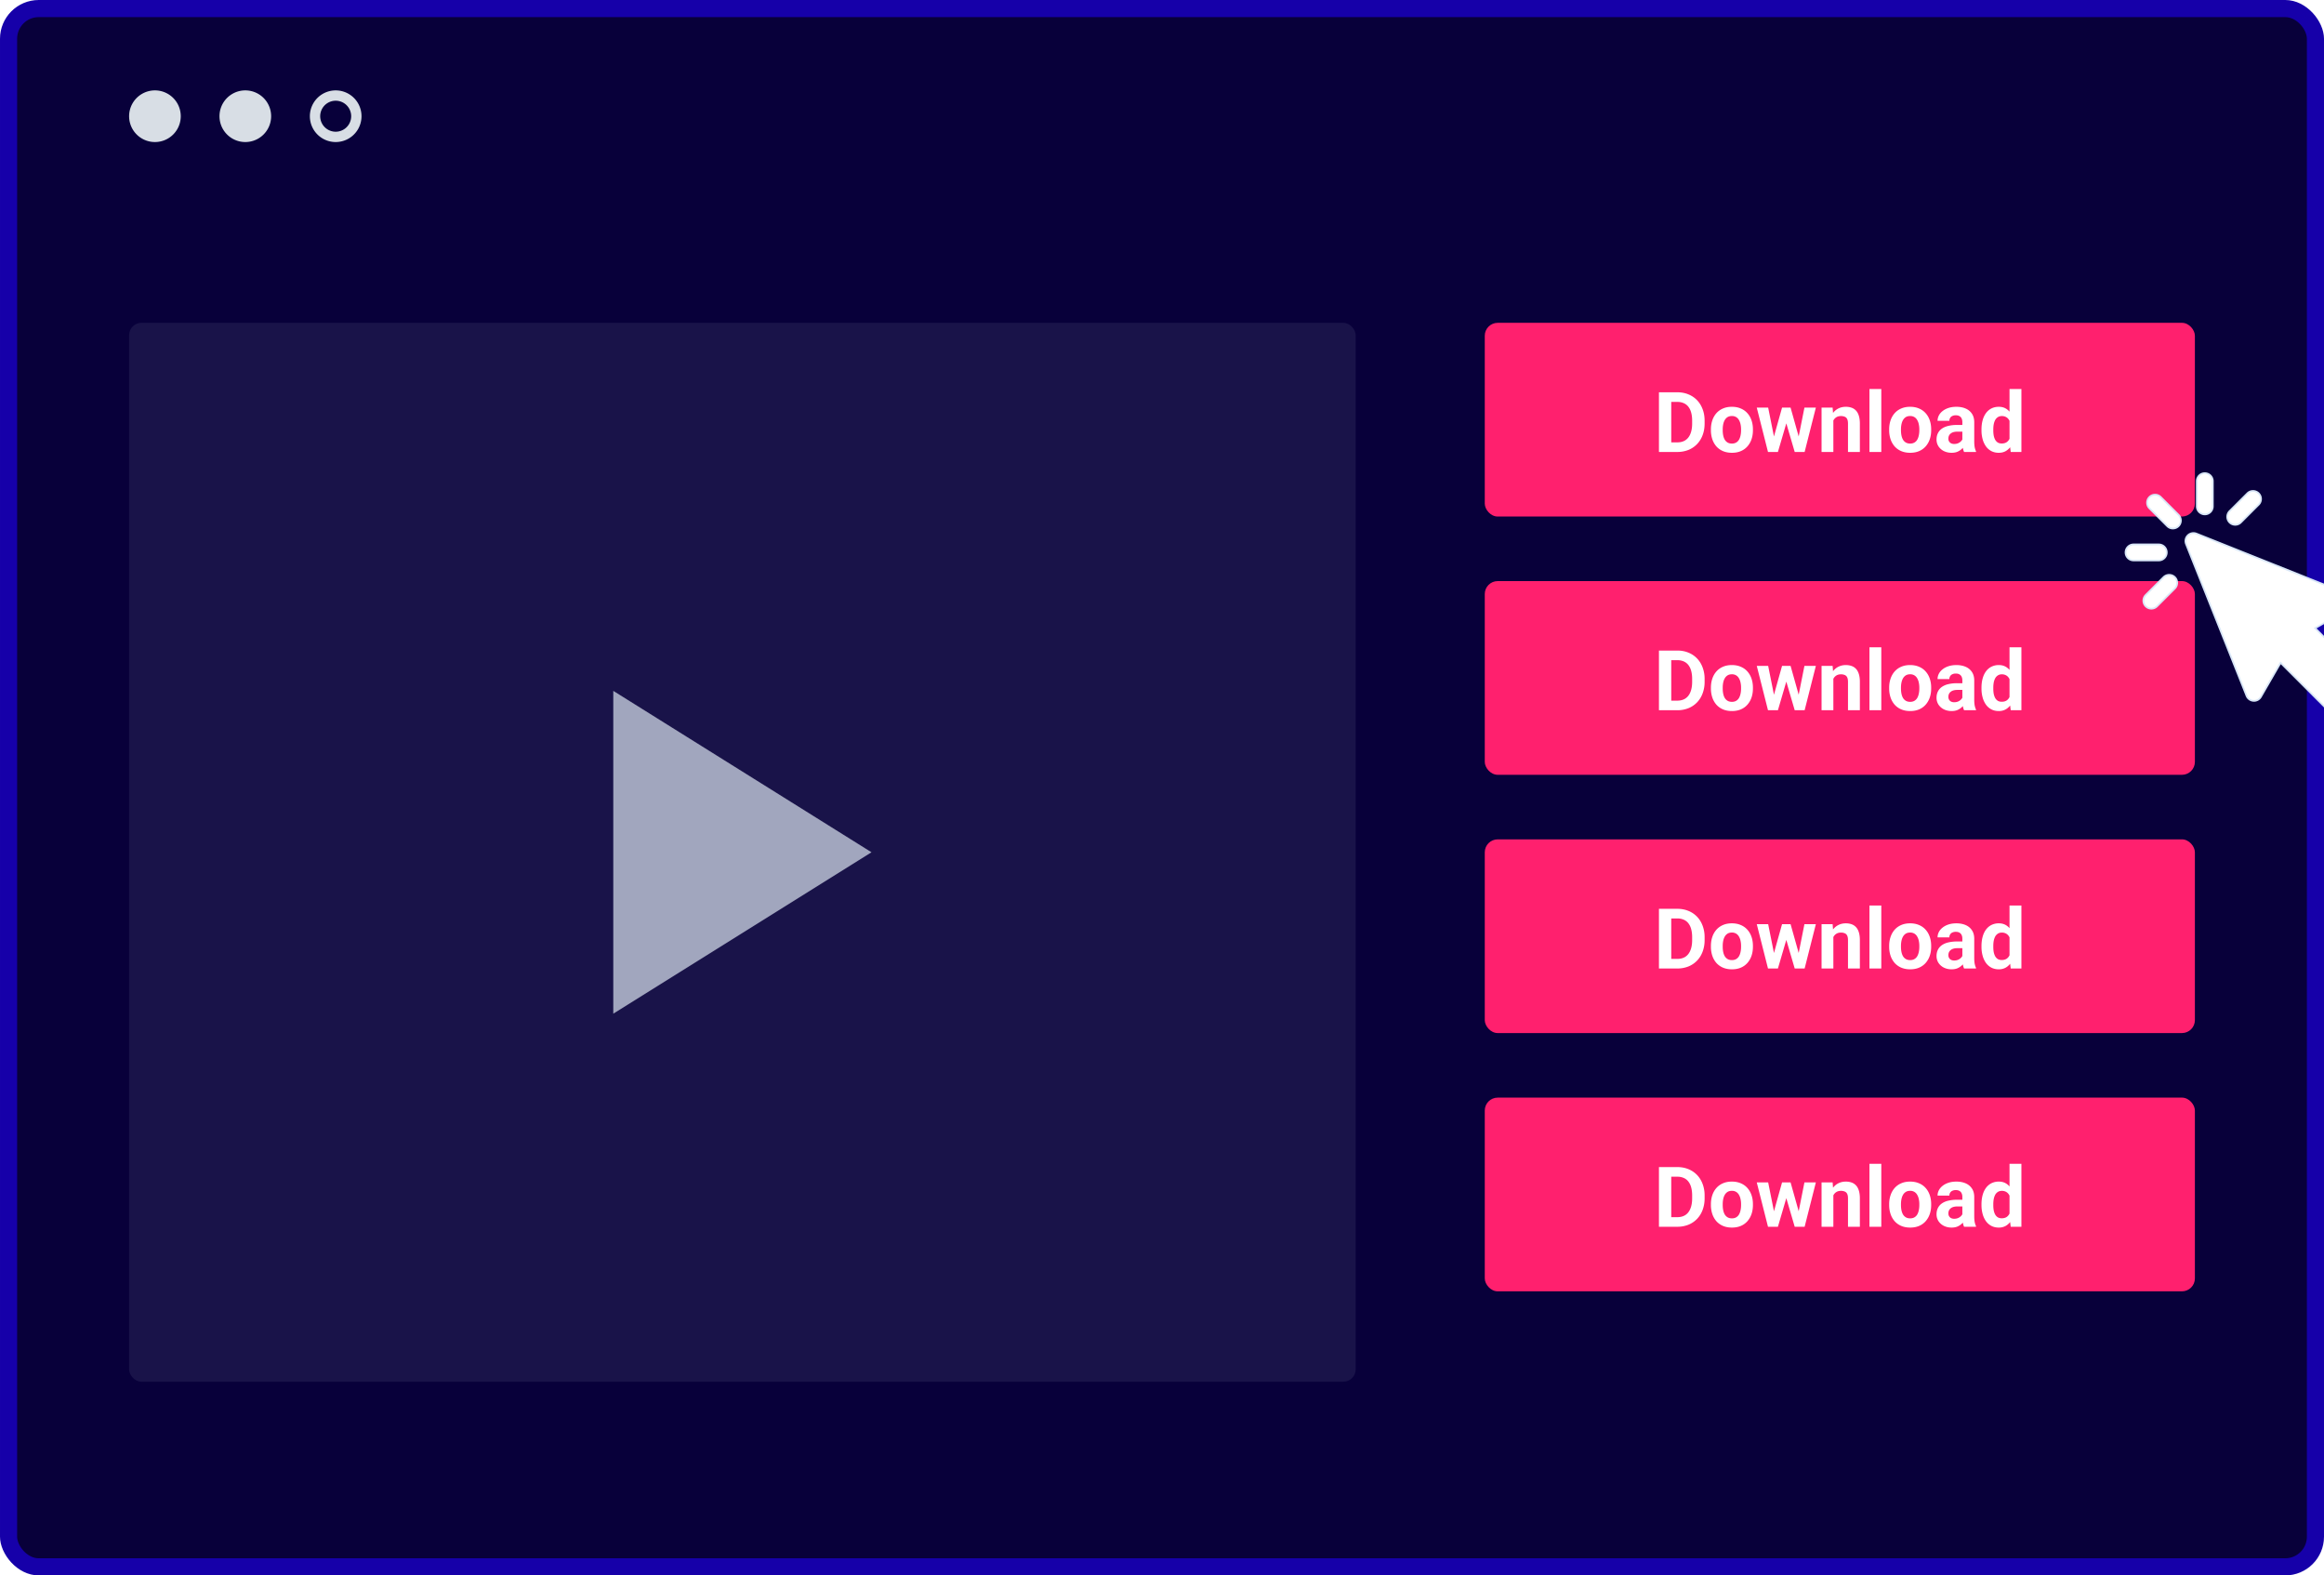 <svg xmlns="http://www.w3.org/2000/svg" width="360" height="244" fill="none"><g clip-path="url(#a)"><rect width="357.348" height="241.348" x="1.326" y="1.326" fill="#08003A" stroke="#1600A9" stroke-width="2.652" rx="4.674"/><path fill="#D8DEE5" d="M28 18a4 4 0 1 1-8 0 4 4 0 0 1 8 0ZM42 18a4 4 0 1 1-8 0 4 4 0 0 1 8 0Z"/><path fill="#D8DEE5" fill-rule="evenodd" d="M52 20.4a2.4 2.4 0 1 0 0-4.8 2.4 2.4 0 0 0 0 4.8Zm0 1.6a4 4 0 1 0 0-8 4 4 0 0 0 0 8Z" clip-rule="evenodd"/><rect width="190" height="164" x="20" y="50" fill="#B8C3D2" opacity=".1" rx="1.913"/><path fill="#DCE4F0" fill-rule="evenodd" d="m135 132-40 25v-50l40 25Z" clip-rule="evenodd" opacity=".7"/><rect width="110" height="30" x="230" y="50" fill="#FF206E" rx="2"/><path fill="#fff" d="M259.819 70h-2.012l.012-1.485h2c.499 0 .92-.112 1.263-.337.343-.228.601-.56.774-.996.178-.436.267-.963.267-1.58v-.452c0-.474-.051-.89-.152-1.25a2.508 2.508 0 0 0-.438-.908 1.834 1.834 0 0 0-.718-.552 2.367 2.367 0 0 0-.977-.19h-2.07v-1.492h2.07c.618 0 1.183.106 1.695.317.516.208.962.506 1.339.895.377.39.666.855.87 1.397.207.537.311 1.136.311 1.796v.438c0 .656-.104 1.255-.311 1.796a4.01 4.01 0 0 1-.87 1.397 3.86 3.86 0 0 1-1.339.895 4.565 4.565 0 0 1-1.714.311Zm-.933-9.242V70h-1.905v-9.242h1.905Zm6.144 5.878v-.134c0-.503.072-.966.216-1.39.144-.427.353-.797.628-1.11a2.825 2.825 0 0 1 1.016-.73c.402-.178.863-.267 1.384-.267.52 0 .984.089 1.39.267.406.173.747.416 1.022.73.279.313.491.683.635 1.11.144.424.216.887.216 1.39v.134c0 .5-.072.963-.216 1.39a3.247 3.247 0 0 1-.635 1.11 2.816 2.816 0 0 1-1.016.73c-.402.174-.863.261-1.383.261-.521 0-.984-.087-1.391-.26a2.883 2.883 0 0 1-1.022-.73 3.298 3.298 0 0 1-.628-1.111 4.328 4.328 0 0 1-.216-1.39Zm1.828-.134v.134c0 .288.026.556.076.806.051.25.132.47.242.66.114.186.262.332.444.438.182.106.404.159.667.159.253 0 .471-.053.653-.159.182-.106.328-.252.438-.438.11-.19.191-.41.242-.66.055-.25.082-.518.082-.806v-.134c0-.279-.027-.541-.082-.787a2.09 2.09 0 0 0-.248-.66 1.23 1.23 0 0 0-.438-.457 1.253 1.253 0 0 0-.66-.165c-.258 0-.478.055-.66.165-.178.11-.324.263-.438.457-.11.19-.191.41-.242.66-.05.246-.076.508-.076.787Zm7.764 1.72 1.428-5.09h1.161l-.374 2L275.409 70h-.972l.185-1.777Zm-.724-5.09 1.022 5.084.095 1.784h-1.143l-1.739-6.868h1.765Zm4.621 5.002.997-5.002h1.771L279.547 70h-1.136l.108-1.866Zm-1.149-5.002 1.422 5.053.197 1.815h-.978l-1.428-4.862-.362-2.006h1.149Zm6.627 1.466V70h-1.828v-6.868h1.714l.114 1.466Zm-.267 1.727h-.495c0-.508.066-.965.197-1.371.131-.41.315-.76.552-1.048.237-.292.519-.514.845-.666.33-.157.698-.235 1.104-.235.322 0 .616.046.882.14.267.093.495.24.686.444.195.203.343.472.444.806.106.334.159.743.159 1.225V70h-1.841v-4.386c0-.305-.042-.542-.127-.711a.71.71 0 0 0-.374-.356 1.462 1.462 0 0 0-.597-.108c-.245 0-.459.05-.641.146a1.267 1.267 0 0 0-.444.407c-.115.169-.201.368-.261.596a2.937 2.937 0 0 0-.089.737Zm7.694-6.075V70h-1.835v-9.75h1.835Zm1.219 6.386v-.134c0-.503.071-.966.215-1.39a3.22 3.22 0 0 1 .629-1.11 2.813 2.813 0 0 1 1.015-.73c.402-.178.864-.267 1.384-.267.521 0 .984.089 1.39.267.407.173.747.416 1.022.73.28.313.491.683.635 1.11.144.424.216.887.216 1.39v.134c0 .5-.072.963-.216 1.39a3.23 3.23 0 0 1-.635 1.11 2.813 2.813 0 0 1-1.015.73c-.402.174-.864.261-1.384.261-.521 0-.984-.087-1.39-.26a2.874 2.874 0 0 1-1.022-.73 3.3 3.3 0 0 1-.629-1.111 4.328 4.328 0 0 1-.215-1.39Zm1.828-.134v.134c0 .288.025.556.076.806s.131.47.241.66c.114.186.262.332.444.438.182.106.404.159.667.159.254 0 .472-.053.654-.159.182-.106.328-.252.438-.438.11-.19.19-.41.241-.66.055-.25.082-.518.082-.806v-.134c0-.279-.027-.541-.082-.787a2.066 2.066 0 0 0-.248-.66 1.23 1.23 0 0 0-.438-.457 1.253 1.253 0 0 0-.66-.165c-.258 0-.478.055-.66.165-.178.11-.324.263-.438.457-.11.19-.19.41-.241.66a3.866 3.866 0 0 0-.076.787Zm9.508 1.95v-3.06c0-.22-.036-.409-.107-.565a.807.807 0 0 0-.337-.375c-.148-.089-.341-.133-.578-.133a1.19 1.19 0 0 0-.526.108.756.756 0 0 0-.343.298.82.82 0 0 0-.121.45h-1.828c0-.291.068-.568.203-.83.136-.263.332-.494.591-.693.258-.203.564-.361.92-.476.36-.114.762-.171 1.206-.171.533 0 1.007.089 1.422.267.415.177.74.444.977.8.242.355.362.8.362 1.332v2.94c0 .376.024.685.07.926.047.237.114.444.203.622V70h-1.847a2.615 2.615 0 0 1-.203-.698 5.8 5.8 0 0 1-.064-.85Zm.242-2.635.012 1.035h-1.022c-.241 0-.45.027-.628.082a1.166 1.166 0 0 0-.438.235.911.911 0 0 0-.254.343 1.182 1.182 0 0 0-.076.431.765.765 0 0 0 .419.717c.135.068.294.102.476.102.275 0 .514-.055.717-.165.203-.11.36-.245.47-.406a.852.852 0 0 0 .178-.457l.482.774a3.19 3.19 0 0 1-.279.54c-.115.186-.26.362-.438.527-.178.16-.392.294-.641.4-.25.101-.546.152-.889.152-.436 0-.832-.087-1.187-.26a2.163 2.163 0 0 1-.838-.73 1.918 1.918 0 0 1-.305-1.067c0-.36.068-.679.204-.958.135-.28.334-.514.596-.705.267-.194.599-.34.997-.438a5.63 5.63 0 0 1 1.384-.152h1.06Zm7.065 2.685V60.25h1.84V70h-1.656l-.184-1.498Zm-4.342-1.854v-.133c0-.525.059-1 .178-1.428a3.31 3.31 0 0 1 .52-1.11c.229-.31.51-.549.844-.718.335-.17.715-.254 1.143-.254.402 0 .753.084 1.054.254.304.17.562.41.774.723.216.31.389.675.52 1.099.132.418.227.878.286 1.377v.292a7.25 7.25 0 0 1-.286 1.333c-.131.41-.304.77-.52 1.08-.212.304-.47.54-.774.71-.305.17-.661.254-1.067.254-.427 0-.808-.087-1.142-.26a2.412 2.412 0 0 1-.838-.73 3.471 3.471 0 0 1-.514-1.105 5.098 5.098 0 0 1-.178-1.384Zm1.828-.133v.133c0 .284.021.549.063.794.047.245.121.463.223.654.105.186.241.332.406.438.169.101.374.152.616.152.313 0 .571-.07.774-.21.203-.143.358-.34.463-.59.11-.25.174-.537.191-.863v-.832a2.983 2.983 0 0 0-.115-.717 1.564 1.564 0 0 0-.266-.552 1.17 1.17 0 0 0-.432-.356 1.333 1.333 0 0 0-.603-.127c-.237 0-.44.056-.609.166a1.215 1.215 0 0 0-.413.438 2.35 2.35 0 0 0-.228.66c-.047.25-.07.52-.07.812Z"/><rect width="110" height="30" x="230" y="90" fill="#FF206E" rx="2"/><path fill="#fff" d="M259.819 110h-2.012l.012-1.485h2c.499 0 .92-.112 1.263-.337.343-.228.601-.56.774-.996.178-.436.267-.963.267-1.581v-.451c0-.474-.051-.89-.152-1.25a2.512 2.512 0 0 0-.438-.908 1.84 1.84 0 0 0-.718-.552 2.366 2.366 0 0 0-.977-.19h-2.07v-1.492h2.07c.618 0 1.183.106 1.695.317a3.84 3.84 0 0 1 1.339.895c.377.39.666.855.87 1.397a4.96 4.96 0 0 1 .311 1.796v.438a4.99 4.99 0 0 1-.311 1.796 4.006 4.006 0 0 1-.87 1.397 3.866 3.866 0 0 1-1.339.895 4.57 4.57 0 0 1-1.714.311Zm-.933-9.242V110h-1.905v-9.242h1.905Zm6.144 5.878v-.134c0-.503.072-.967.216-1.39a3.23 3.23 0 0 1 .628-1.111 2.833 2.833 0 0 1 1.016-.73c.402-.177.863-.266 1.384-.266.52 0 .984.089 1.39.266.406.174.747.417 1.022.73.279.314.491.684.635 1.111.144.423.216.887.216 1.39v.134c0 .499-.072.962-.216 1.39a3.255 3.255 0 0 1-.635 1.111 2.825 2.825 0 0 1-1.016.73c-.402.173-.863.26-1.383.26-.521 0-.984-.087-1.391-.26a2.891 2.891 0 0 1-1.022-.73 3.306 3.306 0 0 1-.628-1.111 4.331 4.331 0 0 1-.216-1.39Zm1.828-.134v.134c0 .288.026.556.076.806.051.25.132.47.242.66.114.186.262.332.444.438.182.106.404.159.667.159.253 0 .471-.053.653-.159a1.21 1.21 0 0 0 .438-.438c.11-.19.191-.41.242-.66.055-.25.082-.518.082-.806v-.134a3.6 3.6 0 0 0-.082-.787 2.1 2.1 0 0 0-.248-.66 1.234 1.234 0 0 0-.438-.457 1.253 1.253 0 0 0-.66-.165c-.258 0-.478.055-.66.165a1.3 1.3 0 0 0-.438.457c-.11.191-.191.411-.242.66-.05.246-.076.508-.076.787Zm7.764 1.721 1.428-5.091h1.161l-.374 1.999-1.428 4.869h-.972l.185-1.777Zm-.724-5.091 1.022 5.084.095 1.784h-1.143l-1.739-6.868h1.765Zm4.621 5.002.997-5.002h1.771l-1.74 6.868h-1.136l.108-1.866Zm-1.149-5.002 1.422 5.053.197 1.815h-.978l-1.428-4.862-.362-2.006h1.149Zm6.627 1.466V110h-1.828v-6.868h1.714l.114 1.466Zm-.267 1.727h-.495c0-.508.066-.965.197-1.371.131-.411.315-.76.552-1.048.237-.292.519-.514.845-.666.33-.157.698-.235 1.104-.235.322 0 .616.046.882.14.267.093.495.241.686.444.195.203.343.472.444.806.106.334.159.743.159 1.225V110h-1.841v-4.386c0-.305-.042-.542-.127-.711a.713.713 0 0 0-.374-.356 1.462 1.462 0 0 0-.597-.108c-.245 0-.459.049-.641.146a1.27 1.27 0 0 0-.444.407 1.917 1.917 0 0 0-.261.596 2.942 2.942 0 0 0-.089.737Zm7.694-6.075V110h-1.835v-9.75h1.835Zm1.219 6.386v-.134c0-.503.071-.967.215-1.39.144-.427.354-.797.629-1.111a2.82 2.82 0 0 1 1.015-.73c.402-.177.864-.266 1.384-.266.521 0 .984.089 1.39.266.407.174.747.417 1.022.73.28.314.491.684.635 1.111.144.423.216.887.216 1.39v.134c0 .499-.072.962-.216 1.39a3.239 3.239 0 0 1-.635 1.111 2.82 2.82 0 0 1-1.015.73c-.402.173-.864.26-1.384.26-.521 0-.984-.087-1.39-.26a2.883 2.883 0 0 1-1.022-.73 3.309 3.309 0 0 1-.629-1.111 4.331 4.331 0 0 1-.215-1.39Zm1.828-.134v.134c0 .288.025.556.076.806s.131.47.241.66c.114.186.262.332.444.438.182.106.404.159.667.159.254 0 .472-.053.654-.159a1.21 1.21 0 0 0 .438-.438c.11-.19.19-.41.241-.66.055-.25.082-.518.082-.806v-.134a3.6 3.6 0 0 0-.082-.787 2.076 2.076 0 0 0-.248-.66 1.234 1.234 0 0 0-.438-.457 1.253 1.253 0 0 0-.66-.165c-.258 0-.478.055-.66.165a1.3 1.3 0 0 0-.438.457c-.11.191-.19.411-.241.66a3.87 3.87 0 0 0-.076.787Zm9.508 1.949v-3.059c0-.22-.036-.409-.107-.565a.807.807 0 0 0-.337-.375c-.148-.089-.341-.133-.578-.133a1.19 1.19 0 0 0-.526.108.753.753 0 0 0-.343.298.82.82 0 0 0-.121.451h-1.828c0-.292.068-.569.203-.832.136-.262.332-.493.591-.692.258-.203.564-.361.92-.476.36-.114.762-.171 1.206-.171.533 0 1.007.089 1.422.266.415.178.74.445.977.8.242.356.362.8.362 1.333v2.939c0 .377.024.686.07.927.047.237.114.444.203.622V110h-1.847a2.615 2.615 0 0 1-.203-.698 5.804 5.804 0 0 1-.064-.851Zm.242-2.634.012 1.035h-1.022c-.241 0-.45.027-.628.082a1.16 1.16 0 0 0-.438.235.91.91 0 0 0-.254.343 1.18 1.18 0 0 0-.076.431c0 .157.036.299.108.426a.77.77 0 0 0 .311.292c.135.067.294.101.476.101.275 0 .514-.055.717-.165.203-.11.36-.245.47-.406a.853.853 0 0 0 .178-.457l.482.774a3.167 3.167 0 0 1-.279.54 2.54 2.54 0 0 1-.438.527 2.272 2.272 0 0 1-.641.4c-.25.101-.546.152-.889.152-.436 0-.832-.087-1.187-.26a2.165 2.165 0 0 1-.838-.73 1.919 1.919 0 0 1-.305-1.067c0-.359.068-.679.204-.958.135-.279.334-.514.596-.705a2.83 2.83 0 0 1 .997-.438 5.655 5.655 0 0 1 1.384-.152h1.06Zm7.065 2.685v-8.252h1.84V110h-1.656l-.184-1.498Zm-4.342-1.854v-.133c0-.525.059-1.001.178-1.428.118-.432.291-.802.52-1.111.229-.309.51-.548.844-.717a2.5 2.5 0 0 1 1.143-.254c.402 0 .753.085 1.054.254.304.169.562.41.774.723.216.309.389.675.52 1.099.132.419.227.878.286 1.377v.292a7.245 7.245 0 0 1-.286 1.333 3.99 3.99 0 0 1-.52 1.079c-.212.305-.47.542-.774.711a2.167 2.167 0 0 1-1.067.254c-.427 0-.808-.087-1.142-.26a2.42 2.42 0 0 1-.838-.73 3.475 3.475 0 0 1-.514-1.105 5.095 5.095 0 0 1-.178-1.384Zm1.828-.133v.133c0 .284.021.548.063.794a2.3 2.3 0 0 0 .223.654c.105.186.241.332.406.438.169.101.374.152.616.152.313 0 .571-.07.774-.209.203-.144.358-.341.463-.591.11-.249.174-.537.191-.863v-.832a2.988 2.988 0 0 0-.115-.717 1.56 1.56 0 0 0-.266-.552 1.18 1.18 0 0 0-.432-.356 1.341 1.341 0 0 0-.603-.127c-.237 0-.44.055-.609.165a1.218 1.218 0 0 0-.413.438 2.365 2.365 0 0 0-.228.661c-.047.249-.07.52-.07.812Z"/><rect width="110" height="30" x="230" y="130" fill="#FF206E" rx="2"/><path fill="#fff" d="M259.819 150h-2.012l.012-1.485h2c.499 0 .92-.112 1.263-.337.343-.228.601-.56.774-.996.178-.436.267-.963.267-1.581v-.451c0-.474-.051-.89-.152-1.25a2.512 2.512 0 0 0-.438-.908 1.84 1.84 0 0 0-.718-.552 2.366 2.366 0 0 0-.977-.19h-2.07v-1.492h2.07c.618 0 1.183.106 1.695.317a3.84 3.84 0 0 1 1.339.895c.377.39.666.855.87 1.397a4.96 4.96 0 0 1 .311 1.796v.438a4.99 4.99 0 0 1-.311 1.796 4.006 4.006 0 0 1-.87 1.397 3.866 3.866 0 0 1-1.339.895 4.57 4.57 0 0 1-1.714.311Zm-.933-9.242V150h-1.905v-9.242h1.905Zm6.144 5.878v-.134c0-.503.072-.967.216-1.39a3.23 3.23 0 0 1 .628-1.111 2.833 2.833 0 0 1 1.016-.73c.402-.177.863-.266 1.384-.266.52 0 .984.089 1.39.266.406.174.747.417 1.022.73.279.314.491.684.635 1.111.144.423.216.887.216 1.39v.134c0 .499-.072.962-.216 1.39a3.255 3.255 0 0 1-.635 1.111 2.825 2.825 0 0 1-1.016.73c-.402.173-.863.26-1.383.26-.521 0-.984-.087-1.391-.26a2.891 2.891 0 0 1-1.022-.73 3.306 3.306 0 0 1-.628-1.111 4.331 4.331 0 0 1-.216-1.39Zm1.828-.134v.134c0 .288.026.556.076.806.051.25.132.47.242.66.114.186.262.332.444.438.182.106.404.159.667.159.253 0 .471-.053.653-.159a1.21 1.21 0 0 0 .438-.438c.11-.19.191-.41.242-.66.055-.25.082-.518.082-.806v-.134a3.6 3.6 0 0 0-.082-.787 2.1 2.1 0 0 0-.248-.66 1.234 1.234 0 0 0-.438-.457 1.253 1.253 0 0 0-.66-.165c-.258 0-.478.055-.66.165a1.3 1.3 0 0 0-.438.457c-.11.191-.191.411-.242.66-.05.246-.076.508-.076.787Zm7.764 1.721 1.428-5.091h1.161l-.374 1.999-1.428 4.869h-.972l.185-1.777Zm-.724-5.091 1.022 5.084.095 1.784h-1.143l-1.739-6.868h1.765Zm4.621 5.002.997-5.002h1.771l-1.74 6.868h-1.136l.108-1.866Zm-1.149-5.002 1.422 5.053.197 1.815h-.978l-1.428-4.862-.362-2.006h1.149Zm6.627 1.466V150h-1.828v-6.868h1.714l.114 1.466Zm-.267 1.727h-.495c0-.508.066-.965.197-1.371.131-.411.315-.76.552-1.048.237-.292.519-.514.845-.666.33-.157.698-.235 1.104-.235.322 0 .616.046.882.14.267.093.495.241.686.444.195.203.343.472.444.806.106.334.159.743.159 1.225V150h-1.841v-4.386c0-.305-.042-.542-.127-.711a.713.713 0 0 0-.374-.356 1.462 1.462 0 0 0-.597-.108c-.245 0-.459.049-.641.146a1.27 1.27 0 0 0-.444.407 1.917 1.917 0 0 0-.261.596 2.942 2.942 0 0 0-.089.737Zm7.694-6.075V150h-1.835v-9.75h1.835Zm1.219 6.386v-.134c0-.503.071-.967.215-1.39.144-.427.354-.797.629-1.111a2.82 2.82 0 0 1 1.015-.73c.402-.177.864-.266 1.384-.266.521 0 .984.089 1.39.266.407.174.747.417 1.022.73.28.314.491.684.635 1.111.144.423.216.887.216 1.39v.134c0 .499-.072.962-.216 1.39a3.239 3.239 0 0 1-.635 1.111 2.82 2.82 0 0 1-1.015.73c-.402.173-.864.26-1.384.26-.521 0-.984-.087-1.39-.26a2.883 2.883 0 0 1-1.022-.73 3.309 3.309 0 0 1-.629-1.111 4.331 4.331 0 0 1-.215-1.39Zm1.828-.134v.134c0 .288.025.556.076.806s.131.47.241.66c.114.186.262.332.444.438.182.106.404.159.667.159.254 0 .472-.053.654-.159a1.21 1.21 0 0 0 .438-.438c.11-.19.19-.41.241-.66.055-.25.082-.518.082-.806v-.134a3.6 3.6 0 0 0-.082-.787 2.076 2.076 0 0 0-.248-.66 1.234 1.234 0 0 0-.438-.457 1.253 1.253 0 0 0-.66-.165c-.258 0-.478.055-.66.165a1.3 1.3 0 0 0-.438.457c-.11.191-.19.411-.241.66a3.87 3.87 0 0 0-.076.787Zm9.508 1.949v-3.059c0-.22-.036-.409-.107-.565a.807.807 0 0 0-.337-.375c-.148-.089-.341-.133-.578-.133a1.19 1.19 0 0 0-.526.108.753.753 0 0 0-.343.298.82.82 0 0 0-.121.451h-1.828c0-.292.068-.569.203-.832.136-.262.332-.493.591-.692.258-.203.564-.361.92-.476.36-.114.762-.171 1.206-.171.533 0 1.007.089 1.422.266.415.178.74.445.977.8.242.356.362.8.362 1.333v2.939c0 .377.024.686.07.927.047.237.114.444.203.622V150h-1.847a2.615 2.615 0 0 1-.203-.698 5.804 5.804 0 0 1-.064-.851Zm.242-2.634.012 1.035h-1.022c-.241 0-.45.027-.628.082a1.16 1.16 0 0 0-.438.235.91.91 0 0 0-.254.343 1.18 1.18 0 0 0-.076.431c0 .157.036.299.108.426a.77.77 0 0 0 .311.292c.135.067.294.101.476.101.275 0 .514-.055.717-.165.203-.11.36-.245.47-.406a.853.853 0 0 0 .178-.457l.482.774a3.167 3.167 0 0 1-.279.54 2.54 2.54 0 0 1-.438.527 2.272 2.272 0 0 1-.641.4c-.25.101-.546.152-.889.152-.436 0-.832-.087-1.187-.26a2.165 2.165 0 0 1-.838-.73 1.919 1.919 0 0 1-.305-1.067c0-.359.068-.679.204-.958.135-.279.334-.514.596-.705a2.83 2.83 0 0 1 .997-.438 5.655 5.655 0 0 1 1.384-.152h1.06Zm7.065 2.685v-8.252h1.84V150h-1.656l-.184-1.498Zm-4.342-1.854v-.133c0-.525.059-1.001.178-1.428.118-.432.291-.802.52-1.111.229-.309.51-.548.844-.717a2.5 2.5 0 0 1 1.143-.254c.402 0 .753.085 1.054.254.304.169.562.41.774.723.216.309.389.675.52 1.099.132.419.227.878.286 1.377v.292a7.245 7.245 0 0 1-.286 1.333 3.99 3.99 0 0 1-.52 1.079c-.212.305-.47.542-.774.711a2.167 2.167 0 0 1-1.067.254c-.427 0-.808-.087-1.142-.26a2.42 2.42 0 0 1-.838-.73 3.475 3.475 0 0 1-.514-1.105 5.095 5.095 0 0 1-.178-1.384Zm1.828-.133v.133c0 .284.021.548.063.794a2.3 2.3 0 0 0 .223.654c.105.186.241.332.406.438.169.101.374.152.616.152.313 0 .571-.07.774-.209.203-.144.358-.341.463-.591.11-.249.174-.537.191-.863v-.832a2.988 2.988 0 0 0-.115-.717 1.56 1.56 0 0 0-.266-.552 1.18 1.18 0 0 0-.432-.356 1.341 1.341 0 0 0-.603-.127c-.237 0-.44.055-.609.165a1.218 1.218 0 0 0-.413.438 2.365 2.365 0 0 0-.228.661c-.047.249-.07.52-.07.812Z"/><rect width="110" height="30" x="230" y="170" fill="#FF206E" rx="2"/><path fill="#fff" d="M259.819 190h-2.012l.012-1.485h2c.499 0 .92-.112 1.263-.337.343-.228.601-.56.774-.996.178-.436.267-.963.267-1.581v-.451c0-.474-.051-.89-.152-1.25a2.512 2.512 0 0 0-.438-.908 1.84 1.84 0 0 0-.718-.552 2.366 2.366 0 0 0-.977-.19h-2.07v-1.492h2.07c.618 0 1.183.106 1.695.317a3.84 3.84 0 0 1 1.339.895c.377.39.666.855.87 1.397a4.96 4.96 0 0 1 .311 1.796v.438a4.99 4.99 0 0 1-.311 1.796 4.006 4.006 0 0 1-.87 1.397 3.866 3.866 0 0 1-1.339.895 4.57 4.57 0 0 1-1.714.311Zm-.933-9.242V190h-1.905v-9.242h1.905Zm6.144 5.878v-.134c0-.503.072-.967.216-1.39a3.23 3.23 0 0 1 .628-1.111 2.833 2.833 0 0 1 1.016-.73c.402-.177.863-.266 1.384-.266.52 0 .984.089 1.39.266.406.174.747.417 1.022.73.279.314.491.684.635 1.111.144.423.216.887.216 1.39v.134c0 .499-.072.962-.216 1.39a3.255 3.255 0 0 1-.635 1.111 2.825 2.825 0 0 1-1.016.73c-.402.173-.863.26-1.383.26-.521 0-.984-.087-1.391-.26a2.891 2.891 0 0 1-1.022-.73 3.306 3.306 0 0 1-.628-1.111 4.331 4.331 0 0 1-.216-1.39Zm1.828-.134v.134c0 .288.026.556.076.806.051.25.132.47.242.66.114.186.262.332.444.438.182.106.404.159.667.159.253 0 .471-.053.653-.159a1.21 1.21 0 0 0 .438-.438c.11-.19.191-.41.242-.66.055-.25.082-.518.082-.806v-.134a3.6 3.6 0 0 0-.082-.787 2.1 2.1 0 0 0-.248-.66 1.234 1.234 0 0 0-.438-.457 1.253 1.253 0 0 0-.66-.165c-.258 0-.478.055-.66.165a1.3 1.3 0 0 0-.438.457c-.11.191-.191.411-.242.66-.05.246-.076.508-.076.787Zm7.764 1.721 1.428-5.091h1.161l-.374 1.999-1.428 4.869h-.972l.185-1.777Zm-.724-5.091 1.022 5.084.095 1.784h-1.143l-1.739-6.868h1.765Zm4.621 5.002.997-5.002h1.771l-1.74 6.868h-1.136l.108-1.866Zm-1.149-5.002 1.422 5.053.197 1.815h-.978l-1.428-4.862-.362-2.006h1.149Zm6.627 1.466V190h-1.828v-6.868h1.714l.114 1.466Zm-.267 1.727h-.495c0-.508.066-.965.197-1.371.131-.411.315-.76.552-1.048.237-.292.519-.514.845-.666.33-.157.698-.235 1.104-.235.322 0 .616.046.882.14.267.093.495.241.686.444.195.203.343.472.444.806.106.334.159.743.159 1.225V190h-1.841v-4.386c0-.305-.042-.542-.127-.711a.713.713 0 0 0-.374-.356 1.462 1.462 0 0 0-.597-.108c-.245 0-.459.049-.641.146a1.27 1.27 0 0 0-.444.407 1.917 1.917 0 0 0-.261.596 2.942 2.942 0 0 0-.089.737Zm7.694-6.075V190h-1.835v-9.75h1.835Zm1.219 6.386v-.134c0-.503.071-.967.215-1.39.144-.427.354-.797.629-1.111a2.82 2.82 0 0 1 1.015-.73c.402-.177.864-.266 1.384-.266.521 0 .984.089 1.39.266.407.174.747.417 1.022.73.28.314.491.684.635 1.111.144.423.216.887.216 1.39v.134c0 .499-.072.962-.216 1.39a3.239 3.239 0 0 1-.635 1.111 2.82 2.82 0 0 1-1.015.73c-.402.173-.864.26-1.384.26-.521 0-.984-.087-1.39-.26a2.883 2.883 0 0 1-1.022-.73 3.309 3.309 0 0 1-.629-1.111 4.331 4.331 0 0 1-.215-1.39Zm1.828-.134v.134c0 .288.025.556.076.806s.131.47.241.66c.114.186.262.332.444.438.182.106.404.159.667.159.254 0 .472-.053.654-.159a1.21 1.21 0 0 0 .438-.438c.11-.19.19-.41.241-.66.055-.25.082-.518.082-.806v-.134a3.6 3.6 0 0 0-.082-.787 2.076 2.076 0 0 0-.248-.66 1.234 1.234 0 0 0-.438-.457 1.253 1.253 0 0 0-.66-.165c-.258 0-.478.055-.66.165a1.3 1.3 0 0 0-.438.457c-.11.191-.19.411-.241.66a3.87 3.87 0 0 0-.076.787Zm9.508 1.949v-3.059c0-.22-.036-.409-.107-.565a.807.807 0 0 0-.337-.375c-.148-.089-.341-.133-.578-.133a1.19 1.19 0 0 0-.526.108.753.753 0 0 0-.343.298.82.82 0 0 0-.121.451h-1.828c0-.292.068-.569.203-.832.136-.262.332-.493.591-.692.258-.203.564-.361.92-.476.36-.114.762-.171 1.206-.171.533 0 1.007.089 1.422.266.415.178.74.445.977.8.242.356.362.8.362 1.333v2.939c0 .377.024.686.07.927.047.237.114.444.203.622V190h-1.847a2.615 2.615 0 0 1-.203-.698 5.804 5.804 0 0 1-.064-.851Zm.242-2.634.012 1.035h-1.022c-.241 0-.45.027-.628.082a1.16 1.16 0 0 0-.438.235.91.91 0 0 0-.254.343 1.18 1.18 0 0 0-.076.431c0 .157.036.299.108.426a.77.77 0 0 0 .311.292c.135.067.294.101.476.101.275 0 .514-.055.717-.165.203-.11.36-.245.47-.406a.853.853 0 0 0 .178-.457l.482.774a3.167 3.167 0 0 1-.279.54 2.54 2.54 0 0 1-.438.527 2.272 2.272 0 0 1-.641.4c-.25.101-.546.152-.889.152-.436 0-.832-.087-1.187-.26a2.165 2.165 0 0 1-.838-.73 1.919 1.919 0 0 1-.305-1.067c0-.359.068-.679.204-.958.135-.279.334-.514.596-.705a2.83 2.83 0 0 1 .997-.438 5.655 5.655 0 0 1 1.384-.152h1.06Zm7.065 2.685v-8.252h1.84V190h-1.656l-.184-1.498Zm-4.342-1.854v-.133c0-.525.059-1.001.178-1.428.118-.432.291-.802.52-1.111.229-.309.51-.548.844-.717a2.5 2.5 0 0 1 1.143-.254c.402 0 .753.085 1.054.254.304.169.562.41.774.723.216.309.389.675.52 1.099.132.419.227.878.286 1.377v.292a7.245 7.245 0 0 1-.286 1.333 3.99 3.99 0 0 1-.52 1.079c-.212.305-.47.542-.774.711a2.167 2.167 0 0 1-1.067.254c-.427 0-.808-.087-1.142-.26a2.42 2.42 0 0 1-.838-.73 3.475 3.475 0 0 1-.514-1.105 5.095 5.095 0 0 1-.178-1.384Zm1.828-.133v.133c0 .284.021.548.063.794a2.3 2.3 0 0 0 .223.654c.105.186.241.332.406.438.169.101.374.152.616.152.313 0 .571-.07.774-.209.203-.144.358-.341.463-.591.11-.249.174-.537.191-.863v-.832a2.988 2.988 0 0 0-.115-.717 1.56 1.56 0 0 0-.266-.552 1.18 1.18 0 0 0-.432-.356 1.341 1.341 0 0 0-.603-.127c-.237 0-.44.055-.609.165a1.218 1.218 0 0 0-.413.438 2.365 2.365 0 0 0-.228.661c-.047.249-.07.52-.07.812Z"/><g filter="url(#b)"><path fill="#fff" fill-rule="evenodd" d="M328.278 70.386c.685 0 1.242-.556 1.242-1.242v-3.902a1.242 1.242 0 0 0-2.484 0v3.902c0 .686.556 1.242 1.242 1.242Zm-8.584-2.691a1.242 1.242 0 0 1 1.756 0l2.759 2.759a1.242 1.242 0 1 1-1.756 1.756l-2.759-2.76a1.242 1.242 0 0 1 0-1.755Zm25.68 20.32 7.389 7.39a1.242 1.242 0 0 1 0 1.755l-3.605 3.607a1.241 1.241 0 0 1-1.756 0l-7.389-7.39-3.045 5.272a1.24 1.24 0 0 1-2.228-.161l-9.376-23.51a1.241 1.241 0 0 1 1.613-1.613l23.508 9.377a1.242 1.242 0 0 1 .161 2.228l-5.272 3.045Zm-22.989-11.736c0-.686-.556-1.242-1.241-1.242h-3.902a1.242 1.242 0 1 0 0 2.484h3.902c.685 0 1.241-.556 1.241-1.242Zm-3.262 6.591 2.759-2.76a1.242 1.242 0 0 1 1.756 1.757l-2.759 2.76a1.24 1.24 0 0 1-1.756 0 1.242 1.242 0 0 1 0-1.757Zm14.743-11.232a1.239 1.239 0 0 1-1.756 0 1.242 1.242 0 0 1 0-1.756l2.759-2.759a1.242 1.242 0 0 1 1.756 1.756l-2.759 2.76Z" clip-rule="evenodd"/><path fill="#D9E7F7" d="m321.45 67.695.094-.094-.094.094Zm-1.756 0-.093-.094.093.094Zm4.515 2.759-.094.093.094-.093Zm0 1.756.094.093-.094-.093Zm-1.756 0-.093.093.093-.093Zm-2.759-2.76-.093.094.093-.093Zm33.069 25.954-.094.094.094-.094Zm-7.389-7.389-.066-.115-.15.087.122.122.094-.094Zm7.389 9.145.094.094-.094-.094Zm-3.605 3.607-.094-.094.094.094Zm-1.756 0 .093-.094-.093.094Zm-7.389-7.39.094-.094-.122-.122-.087.15.115.066Zm-3.045 5.272-.115-.067.115.067Zm-1.164.617.009-.132-.009.132Zm-1.064-.778-.124.049.124-.05Zm-9.376-23.51.123-.05-.123.05Zm.275-1.338-.093-.094.093.094Zm1.338-.275-.049.123.049-.123Zm23.508 9.377-.05.123h.001l.049-.123Zm.778 1.064-.132.01.132-.01Zm-.617 1.164-.067-.115.067.115Zm-29.502-7.45v.133-.132Zm.738 2.59-.094-.093.094.094Zm-2.759 2.76-.094-.094.094.094Zm4.515-2.76.094-.093-.094.094Zm0 1.757.094.094-.094-.094Zm-2.759 2.76-.094-.095.094.094Zm-1.756 0-.094.093.094-.094Zm14.743-12.989.094.094-.094-.094Zm-1.756 0-.094.094.094-.094Zm0-1.756.094.094-.094-.094Zm2.759-2.759-.094-.094.094.094Zm1.756 0 .093-.094-.093.094Zm0 1.756-.094-.094.094.094Zm-7.238.265a1.11 1.11 0 0 1-1.109 1.11v.264c.759 0 1.374-.615 1.374-1.374h-.265Zm0-3.902v3.902h.265v-3.902h-.265Zm-1.109-1.11a1.11 1.11 0 0 1 1.109 1.11h.265c0-.76-.615-1.375-1.374-1.375v.266Zm-1.109 1.11c0-.613.496-1.11 1.109-1.11v-.265c-.759 0-1.375.616-1.375 1.375h.266Zm0 3.902v-3.902h-.266v3.902h.266Zm1.109 1.11a1.109 1.109 0 0 1-1.109-1.11h-.266c0 .759.616 1.374 1.375 1.374v-.265Zm-6.734-2.653a1.374 1.374 0 0 0-1.943 0l.187.187a1.11 1.11 0 0 1 1.569 0l.187-.187Zm2.759 2.759-2.759-2.76-.187.188 2.758 2.76.188-.188Zm0 1.943a1.374 1.374 0 0 0 0-1.943l-.188.187a1.108 1.108 0 0 1 0 1.569l.188.187Zm-.972.403c.352 0 .704-.134.972-.403l-.188-.187c-.216.216-.5.325-.784.325v.265Zm-.971-.403c.268.269.62.403.971.403v-.265c-.284 0-.567-.109-.784-.325l-.187.187Zm-2.759-2.759 2.759 2.76.187-.188-2.759-2.76-.187.188Zm0-1.943a1.374 1.374 0 0 0 0 1.943l.187-.187a1.11 1.11 0 0 1 0-1.569l-.187-.187Zm33.256 27.71-7.389-7.39-.188.188 7.389 7.39.188-.188Zm0 1.943a1.374 1.374 0 0 0 0-1.943l-.188.187c.434.433.434 1.136.001 1.569l.187.187Zm-3.606 3.606 3.606-3.606-.187-.187-3.606 3.606.187.187Zm-.971.403c.364 0 .714-.145.971-.403l-.187-.187c-.208.208-.49.325-.784.325v.265Zm-.972-.403c.258.258.607.403.972.403v-.265c-.294 0-.577-.117-.785-.325l-.187.187Zm-7.389-7.389 7.389 7.389.187-.187-7.388-7.39-.188.188Zm-2.836 5.244 3.045-5.272-.23-.132-3.045 5.271.23.133Zm-1.289.683a1.373 1.373 0 0 0 1.289-.683l-.23-.132a1.107 1.107 0 0 1-1.04.55l-.019.266Zm-1.178-.861c.195.489.653.823 1.178.861l.019-.264c-.424-.03-.793-.3-.95-.695l-.247.098Zm-9.375-23.51 9.375 23.51.247-.098-9.376-23.51-.246.098Zm.305-1.481c-.389.388-.509.97-.305 1.48l.246-.097a1.11 1.11 0 0 1 .246-1.196l-.187-.187Zm1.48-.305a1.373 1.373 0 0 0-1.48.305l.187.188a1.11 1.11 0 0 1 1.195-.246l.098-.247Zm23.508 9.377-23.508-9.377-.098.247 23.507 9.377.099-.246Zm.861 1.178a1.374 1.374 0 0 0-.861-1.178l-.098.247c.394.157.664.526.695.95l.264-.019Zm-.683 1.289c.456-.263.721-.764.683-1.289l-.264.02a1.11 1.11 0 0 1-.552 1.04l.133.229Zm-5.272 3.045 5.272-3.045-.133-.23-5.271 3.045.132.23Zm-24.296-12.96a1.11 1.11 0 0 1 1.109 1.109h.265c0-.76-.615-1.374-1.374-1.374v.265Zm-3.902 0h3.902v-.266h-3.902v.266Zm-1.109 1.109c0-.613.496-1.11 1.109-1.11v-.264c-.759 0-1.375.615-1.375 1.374h.266Zm1.109 1.109a1.109 1.109 0 0 1-1.109-1.11h-.266c0 .76.616 1.375 1.375 1.375v-.265Zm3.902 0h-3.902v.265h3.902v-.265Zm1.109-1.11a1.11 1.11 0 0 1-1.109 1.11v.265c.759 0 1.374-.615 1.374-1.374h-.265Zm-.465 3.74-2.759 2.758.187.188 2.76-2.76-.188-.187Zm1.944 0a1.375 1.375 0 0 0-1.944-.001l.188.188a1.109 1.109 0 0 1 1.568 0l.188-.188Zm0 1.943a1.376 1.376 0 0 0 0-1.944l-.188.188a1.11 1.11 0 0 1 0 1.568l.188.188Zm-2.76 2.759 2.76-2.76-.188-.187-2.759 2.76.187.187Zm-.971.402c.351 0 .703-.134.971-.402l-.187-.188c-.217.217-.5.325-.784.325v.265Zm-.972-.402c.268.268.62.402.972.402v-.265c-.284 0-.568-.108-.785-.325l-.187.188Zm0-1.944a1.374 1.374 0 0 0 0 1.944l.187-.188a1.11 1.11 0 0 1 0-1.568l-.187-.188Zm13.959-10.641c.351 0 .703-.135.972-.403l-.188-.188c-.217.217-.5.325-.784.325v.266Zm-.972-.403c.268.268.62.403.972.403v-.266c-.284 0-.568-.108-.785-.325l-.187.188Zm0-1.944a1.374 1.374 0 0 0 0 1.944l.187-.188a1.108 1.108 0 0 1 .001-1.568l-.188-.188Zm2.759-2.759-2.759 2.76.188.187 2.758-2.76-.187-.187Zm1.943 0a1.374 1.374 0 0 0-1.943 0l.187.188a1.11 1.11 0 0 1 1.569 0l.187-.188Zm0 1.944a1.374 1.374 0 0 0 0-1.944l-.187.188a1.11 1.11 0 0 1 0 1.568l.187.188Zm-2.758 2.759 2.758-2.76-.187-.187-2.759 2.76.188.187Z"/></g></g><defs><clipPath id="a"><rect width="360" height="244" fill="#fff" rx="6"/></clipPath><filter id="b" width="143.479" height="143.483" x="269.454" y="13.476" color-interpolation-filters="sRGB" filterUnits="userSpaceOnUse"><feFlood flood-opacity="0" result="BackgroundImageFix"/><feColorMatrix in="SourceAlpha" result="hardAlpha" values="0 0 0 0 0 0 0 0 0 0 0 0 0 0 0 0 0 0 127 0"/><feOffset dx="6.63" dy="2.652"/><feGaussianBlur stdDeviation="26.522"/><feColorMatrix values="0 0 0 0 0 0 0 0 0 0.461 0 0 0 0 1 0 0 0 0.66 0"/><feBlend in2="BackgroundImageFix" result="effect1_dropShadow_820_1579"/><feColorMatrix in="SourceAlpha" result="hardAlpha" values="0 0 0 0 0 0 0 0 0 0 0 0 0 0 0 0 0 0 127 0"/><feOffset dx="6.63" dy="6.63"/><feGaussianBlur stdDeviation="6.63"/><feColorMatrix values="0 0 0 0 0.383 0 0 0 0 0.361 0 0 0 0 0.361 0 0 0 0.08 0"/><feBlend in2="effect1_dropShadow_820_1579" result="effect2_dropShadow_820_1579"/><feBlend in="SourceGraphic" in2="effect2_dropShadow_820_1579" result="shape"/></filter></defs></svg>